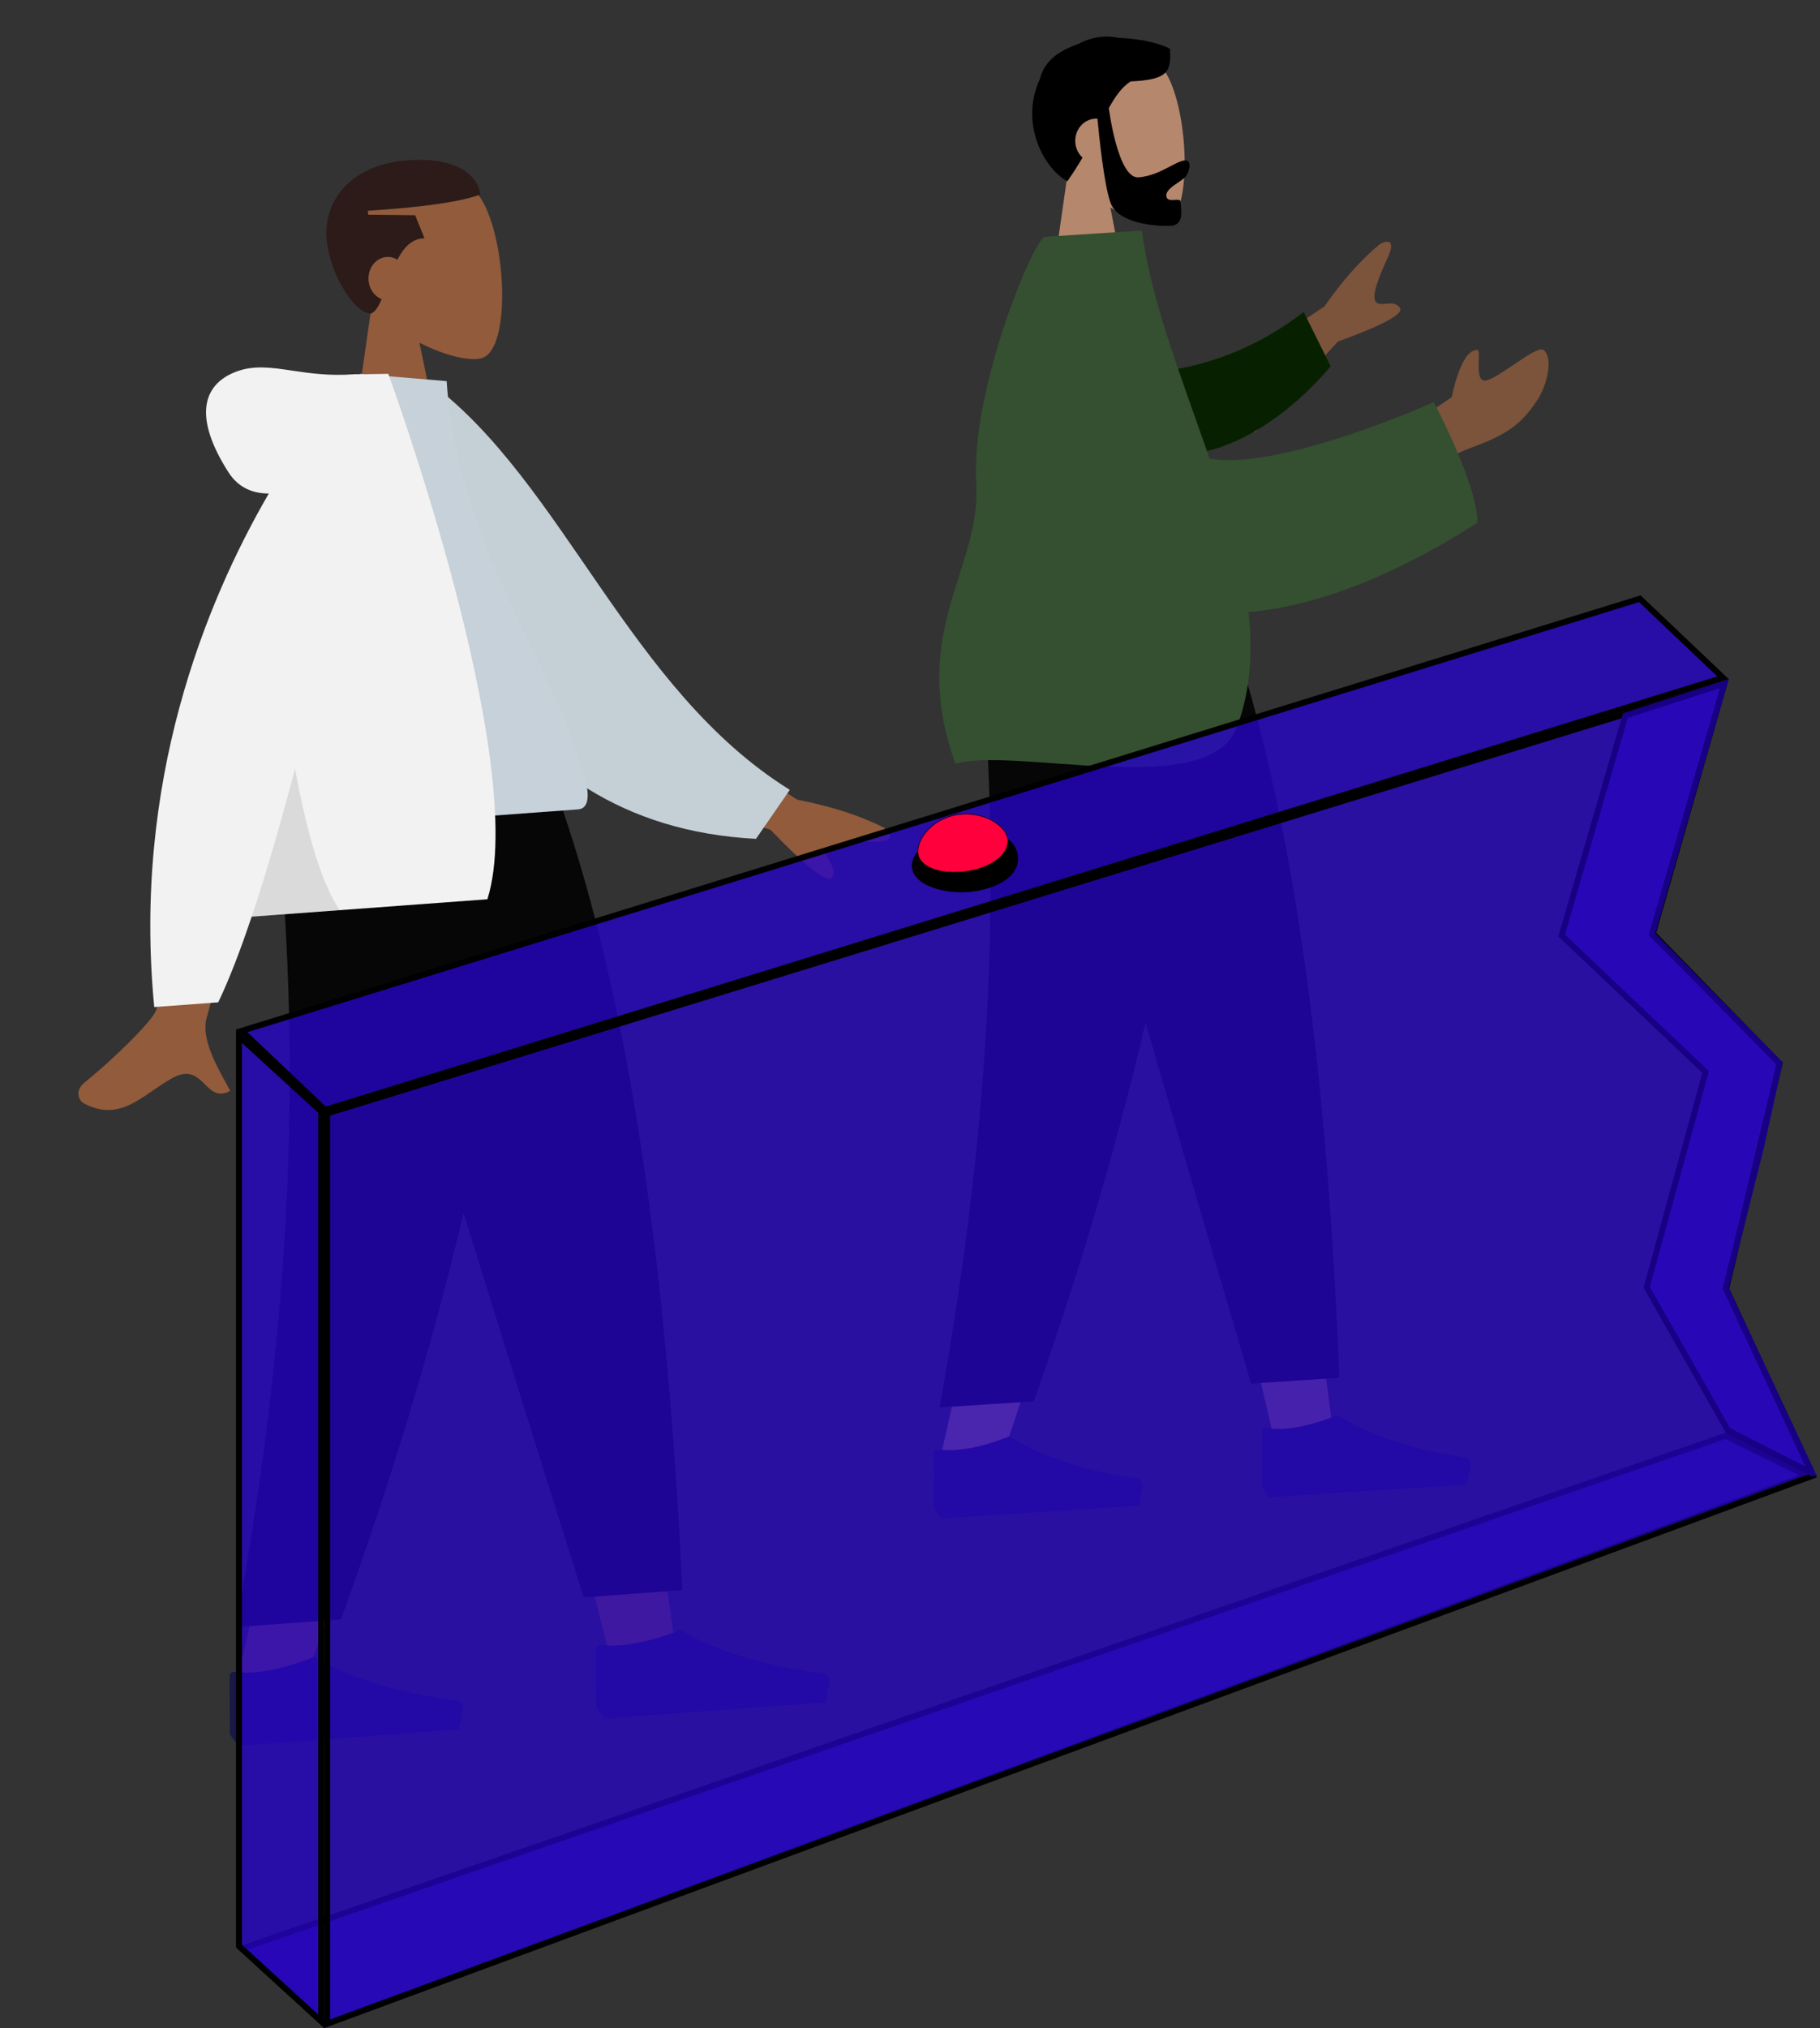 <svg width="307" height="342" viewBox="0 0 307 342" fill="none" xmlns="http://www.w3.org/2000/svg">
<rect x="0" y="0" width="307" height="342" fill="#333333" stroke="none"/>
<g clip-path="url(#clip0_306_48)">
<path fill-rule="evenodd" clip-rule="evenodd" d="M187.299 34.999C191.252 37.184 195.066 38.116 196.796 37.524C201.136 36.037 200.552 18.951 196.751 12.445C192.949 5.94 175.242 4.14 175.131 17.523C175.092 22.167 177.167 26.176 180.075 29.369L176.601 53.662L190.73 52.751L187.299 34.999Z" fill="#B5876D"/>
<path fill-rule="evenodd" clip-rule="evenodd" d="M185.121 20.014C184.981 20.005 184.839 20.005 184.696 20.014C182.745 20.14 181.261 21.915 181.381 23.978C181.441 25.026 181.904 25.946 182.6 26.582C181.853 27.855 181.011 29.189 180.038 30.572C175.949 28.324 171.974 20.603 175.421 13.318C176.287 9.802 179.217 8.39 182.016 7.351C184.265 6.181 186.654 5.911 188.712 6.393C192.697 6.497 196.311 7.547 197.358 8.241C197.588 12.211 196.929 13.436 190.712 13.733C189.235 14.684 188.147 16.228 187.036 18.231C187.055 18.378 188.562 30.131 192.021 29.907C194.115 29.772 195.969 28.804 197.446 28.032C198.425 27.52 199.238 27.096 199.847 27.056C200.96 26.984 200.797 28.474 200.122 29.614C199.909 29.976 199.347 30.355 198.74 30.764C197.768 31.42 196.682 32.152 196.732 33.013C196.778 33.803 197.526 33.753 198.176 33.709C198.677 33.676 199.12 33.646 199.141 34.007C199.151 34.18 199.169 34.371 199.188 34.574C199.317 35.982 199.499 37.948 197.532 38.075C195.255 38.221 188.677 37.765 187.351 34.263C186.226 31.293 185.359 22.588 185.121 20.014Z" fill="black"/>
<path fill-rule="evenodd" clip-rule="evenodd" d="M174.888 105.649L201.009 182.857L214.573 241.216L224.753 240.559L206.613 103.602L174.888 105.649Z" fill="#B5876D"/>
<path fill-rule="evenodd" clip-rule="evenodd" d="M174.888 105.649L201.009 182.857L214.573 241.216L224.753 240.559L206.613 103.602L174.888 105.649Z" fill="black" fill-opacity="0.1"/>
<path fill-rule="evenodd" clip-rule="evenodd" d="M165.197 106.274C169.069 147.009 169.767 169.318 169.645 173.05C169.523 176.781 169.052 201.75 158.545 246.081L169.133 245.398C183.968 202.563 188.551 177.329 190.212 171.723C191.873 166.116 196.426 143.468 202.694 103.855L165.197 106.274Z" fill="#B5876D"/>
<path fill-rule="evenodd" clip-rule="evenodd" d="M174.425 105.679C181.603 132.363 193.807 174.909 211.039 233.319L225.928 232.358C223.499 171.422 216.499 131.665 206.739 103.593L174.425 105.679Z" fill="#060606"/>
<path fill-rule="evenodd" clip-rule="evenodd" d="M165.122 106.279C168.962 147.016 167.476 187.489 158.492 237.347L174.379 236.322C189.281 194.108 199.349 153.28 204.974 103.708L165.122 106.279Z" fill="#060606"/>
<path fill-rule="evenodd" clip-rule="evenodd" d="M157.505 254.273L157.511 245.053C157.512 244.653 157.862 244.357 158.236 244.416C163.405 245.234 170.293 242.198 170.293 242.198C177.683 247.047 188.035 248.824 191.672 249.321C192.376 249.417 192.865 250.131 192.714 250.864L192.083 253.917L171.051 255.274L158.782 256.066L157.505 254.273Z" fill="#191847"/>
<path fill-rule="evenodd" clip-rule="evenodd" d="M212.842 250.702L212.848 241.482C212.849 241.082 213.199 240.786 213.574 240.845C218.742 241.663 225.63 238.627 225.63 238.627C233.02 243.477 243.372 245.253 247.009 245.75C247.713 245.847 248.202 246.56 248.051 247.293L247.42 250.346L226.388 251.703L214.119 252.495L212.842 250.702Z" fill="#191847"/>
<path fill-rule="evenodd" clip-rule="evenodd" d="M223.374 51.7L203.627 64.856L211.669 72.936L225.683 57.599C233.372 54.814 236.853 52.915 236.123 51.902C235.509 51.048 234.602 51.138 233.768 51.22C233.117 51.285 232.511 51.345 232.118 50.951C231.224 50.052 232.632 46.616 234.101 43.415C235.57 40.215 233.823 40.598 232.841 41.108C229.68 43.682 226.525 47.213 223.374 51.7ZM244.881 66.984L236.208 72.779L237.272 82.273C237.272 82.273 242.828 77.46 247.743 75.662C254.011 73.37 256.508 71.768 259.38 67.367C260.917 65.012 262.071 60.404 260.398 59.035C259.757 58.51 257.566 59.99 255.331 61.499C253.627 62.65 251.897 63.818 250.808 64.129C249.342 64.548 249.398 62.501 249.442 60.865C249.474 59.691 249.5 58.729 248.954 59.042C246.33 59.259 244.881 66.984 244.881 66.984Z" fill="#7C533B"/>
<path fill-rule="evenodd" clip-rule="evenodd" d="M193.523 62.861C200.675 62.32 210.127 60.105 219.914 52.611L224.46 61.786C217.863 69.613 208.337 76.308 199.686 76.609C192.869 76.846 188.886 68.363 193.523 62.861Z" fill="#072100"/>
<mask id="mask0_306_48" style="mask-type:alpha" maskUnits="userSpaceOnUse" x="191" y="52" width="34" height="25">
<path fill-rule="evenodd" clip-rule="evenodd" d="M193.523 62.861C200.675 62.32 210.127 60.105 219.914 52.611L224.46 61.786C217.863 69.613 208.337 76.308 199.686 76.609C192.869 76.846 188.886 68.363 193.523 62.861Z" fill="white"/>
</mask>
<g mask="url(#mask0_306_48)">
</g>
<path fill-rule="evenodd" clip-rule="evenodd" d="M177.967 128.737C171.108 128.238 164.806 127.779 161.146 128.79C156.161 114.778 159.092 105.564 161.797 97.059C163.427 91.932 164.976 87.063 164.661 81.556C163.742 65.519 174.485 40.049 176.277 39.933L176.79 39.9L190.986 38.984L192.611 38.879C193.916 48.756 197.656 59.299 201.42 69.911C202.299 72.389 203.179 74.871 204.03 77.349C216.066 79.433 241.851 67.811 241.851 67.811C241.851 67.811 249.349 81.943 249.207 88.176C234.355 97.643 221.425 102.272 210.605 103.22C211.343 109.997 210.936 116.518 208.65 122.599C205.587 130.748 190.803 129.672 177.967 128.737Z" fill="#345031"/>
<mask id="mask1_306_48" style="mask-type:alpha" maskUnits="userSpaceOnUse" x="158" y="38" width="92" height="92">
<path fill-rule="evenodd" clip-rule="evenodd" d="M177.967 128.737C171.108 128.238 164.806 127.779 161.146 128.79C156.161 114.778 159.092 105.564 161.797 97.059C163.427 91.932 164.976 87.063 164.661 81.556C163.742 65.519 174.485 40.049 176.277 39.933L176.79 39.9L190.986 38.984L192.611 38.879C193.916 48.756 197.656 59.299 201.42 69.911C202.299 72.389 203.179 74.871 204.03 77.349C216.066 79.433 241.851 67.811 241.851 67.811C241.851 67.811 249.349 81.943 249.207 88.176C234.355 97.643 221.425 102.272 210.605 103.22C211.343 109.997 210.936 116.518 208.65 122.599C205.587 130.748 190.803 129.672 177.967 128.737Z" fill="white"/>
</mask>
<g mask="url(#mask1_306_48)">
</g>
</g>
<g clip-path="url(#clip1_306_48)">
<path fill-rule="evenodd" clip-rule="evenodd" d="M70.748 57.787C75.177 60.068 79.444 61.013 81.374 60.356C86.213 58.709 85.459 40.46 81.172 33.559C76.886 26.659 57.091 24.974 57.047 39.276C57.032 44.239 59.374 48.495 62.643 51.868L58.907 77.873L74.688 76.709L70.748 57.787Z" fill="#915B3C"/>
<path fill-rule="evenodd" clip-rule="evenodd" d="M62.048 35.549C71.159 34.943 77.469 34.088 81.028 32.812C80.656 29.704 77.214 26.413 68.752 27.037C59.338 27.731 54.655 33.653 55.08 40.072C55.469 45.936 59.676 52.803 62.537 52.884C63.261 52.667 63.83 51.726 64.373 50.446C63.166 49.972 62.262 48.739 62.162 47.233C62.028 45.213 63.392 43.467 65.207 43.333C65.867 43.285 66.495 43.455 67.034 43.789C68.099 41.753 69.5 40.185 71.606 40.189L70.027 36.297L62.093 36.214L62.048 35.549Z" fill="#2C1B18"/>
<path fill-rule="evenodd" clip-rule="evenodd" d="M57.305 133.445L86.953 215.594L102.458 277.77L113.828 276.931L92.739 130.831L57.305 133.445Z" fill="#915B3C"/>
<path fill-rule="evenodd" clip-rule="evenodd" d="M57.305 133.445L86.953 215.594L102.458 277.77L113.828 276.931L92.739 130.831L57.305 133.445Z" fill="black" fill-opacity="0.1"/>
<path fill-rule="evenodd" clip-rule="evenodd" d="M46.481 134.244C51.051 177.718 51.964 201.547 51.851 205.536C51.737 209.525 51.36 236.211 39.887 283.722L51.713 282.85C68.031 236.88 73 209.854 74.822 203.842C76.645 197.829 81.596 173.567 88.361 131.154L46.481 134.244Z" fill="#915B3C"/>
<path fill-rule="evenodd" clip-rule="evenodd" d="M56.788 133.483C64.967 161.9 78.858 207.198 98.461 269.379L115.092 268.152C112.012 203.073 103.952 160.685 92.88 130.821L56.788 133.483Z" fill="#060606"/>
<path fill-rule="evenodd" clip-rule="evenodd" d="M46.396 134.25C50.932 177.727 49.514 220.995 39.775 274.391L57.519 273.082C73.916 227.774 84.92 184.012 90.908 130.966L46.396 134.25Z" fill="#060606"/>
<path fill-rule="evenodd" clip-rule="evenodd" d="M38.774 292.49L38.726 282.638C38.724 282.211 39.114 281.889 39.532 281.947C45.312 282.752 52.989 279.415 52.989 279.415C61.276 284.498 72.852 286.257 76.919 286.739C77.706 286.833 78.257 287.588 78.092 288.374L77.406 291.645L53.915 293.378L40.211 294.389L38.774 292.49Z" fill="#191847"/>
<path fill-rule="evenodd" clip-rule="evenodd" d="M100.581 287.931L100.532 278.079C100.53 277.651 100.92 277.33 101.339 277.388C107.119 278.192 114.796 274.856 114.796 274.856C123.082 279.938 134.658 281.697 138.725 282.18C139.513 282.273 140.064 283.029 139.899 283.814L139.213 287.085L115.721 288.818L102.018 289.829L100.581 287.931Z" fill="#191847"/>
<path fill-rule="evenodd" clip-rule="evenodd" d="M134.492 134.856L112.486 120.83L108.618 132.761L129.965 139.938C136.301 146.482 139.778 149.149 140.397 147.937C140.918 146.916 140.4 146.034 139.922 145.222C139.549 144.589 139.202 143.998 139.39 143.417C139.82 142.089 143.775 141.935 147.533 141.949C151.292 141.964 150.091 140.362 149.134 139.598C145.164 137.569 140.284 135.989 134.492 134.856ZM26.32 170.412C27.985 166.317 31.994 127.308 31.994 127.308L45.738 126.349C45.738 126.349 35.765 168.83 34.919 171.447C33.82 174.846 36.376 179.478 38.11 182.619C38.378 183.105 38.626 183.555 38.839 183.96C36.796 185.068 35.708 183.991 34.561 182.855C33.266 181.573 31.895 180.216 28.988 181.848C27.865 182.48 26.811 183.205 25.781 183.914C22.223 186.363 18.955 188.613 14.138 186.067C13.374 185.664 12.456 184 14.309 182.511C18.924 178.8 25.507 172.414 26.32 170.412Z" fill="#915B3C"/>
<path fill-rule="evenodd" clip-rule="evenodd" d="M67.177 66.126L72.797 64.721C95.114 81.592 106.125 116.353 133.226 133.199L127.519 141.46C82.289 139.152 68.308 96.792 67.177 66.126Z" fill="#C5CFD6"/>
<path fill-rule="evenodd" clip-rule="evenodd" d="M47.181 140.205C47.181 140.205 81.377 137.683 97.488 136.494C99.788 136.324 99.132 133 98.687 131.33C93.557 112.066 77.188 92.099 75.344 64.273L60.681 63.043C49.972 83.448 47.414 107.787 47.181 140.205Z" fill="#C7D1D9"/>
<path fill-rule="evenodd" clip-rule="evenodd" d="M42.45 154.585C40.553 160.243 38.653 165.198 36.808 169.032L26.019 169.828C22.342 131.961 34.616 101.71 45.341 83.225C42.688 83.229 40.231 82.287 38.542 79.65C32.597 70.364 34.159 64.894 39.711 62.725C42.764 61.532 45.739 61.973 49.3 62.501C52.214 62.933 55.521 63.423 59.584 63.124C59.585 63.124 59.587 63.124 59.588 63.123C59.982 63.094 60.342 63.095 60.67 63.122L65.504 63.044C65.504 63.044 89.495 128.602 82.213 151.651L42.45 154.585Z" fill="#F2F2F2"/>
<path fill-rule="evenodd" clip-rule="evenodd" d="M42.45 154.585C44.939 147.162 47.423 138.528 49.775 129.628C51.499 139.111 53.95 148.583 57.312 153.489L42.45 154.585Z" fill="black" fill-opacity="0.1"/>
</g>
<path d="M54.791 341.425L40.766 328.602L291.08 242.137L304.72 248.852L54.791 341.425Z" fill="#2704C4" fill-opacity="0.6" stroke="black"/>
<path d="M40.309 328.183V174.749L54.179 187.431V340.865L40.309 328.183Z" fill="#2704C4" fill-opacity="0.8" stroke="black"/>
<path d="M54.811 187.17L40.772 173.84L276.608 100.968L290.646 114.297L54.811 187.17Z" fill="#2704C4" fill-opacity="0.8" stroke="black"/>
<path d="M305.798 248.85L55.179 341.283V187.771L290.875 115.272L278.889 157.169L278.809 157.448L279.011 157.655L300.179 179.371L291.206 217.19L291.166 217.359L291.239 217.516L305.798 248.85Z" fill="#2704C4" fill-opacity="0.75" stroke="black"/>
<path d="M274.172 120.67L290.868 115.287L278.738 157.265L278.656 157.547L278.862 157.755L300.151 179.283L297.071 193.372L291.125 217.033L291.082 217.205L291.157 217.366L305.694 248.417H305.609L291.475 241.219L277.772 217.087L287.631 181.068L287.71 180.779L287.493 180.573L263.426 157.773L274.172 120.67Z" fill="#2704C4" fill-opacity="0.6" stroke="#180084"/>
<path d="M171.661 144.056C172.2 147.116 169.382 149.434 164.736 150.253C160.09 151.072 154.398 149.562 153.859 146.502C153.319 143.442 157.625 140.818 162.271 139.998C166.917 139.179 171.121 140.996 171.661 144.056Z" fill="black"/>
<path d="M169.969 141.408C170.17 142.548 169.64 143.722 168.509 144.71C167.379 145.698 165.65 146.496 163.47 146.881C161.29 147.265 159.235 147.143 157.677 146.636C156.116 146.128 155.066 145.241 154.866 144.105C154.664 142.961 155.188 141.482 156.313 140.189C157.437 138.897 159.157 137.798 161.332 137.415C163.507 137.031 165.567 137.456 167.134 138.265C168.703 139.075 169.767 140.266 169.969 141.408Z" fill="#FF003D" stroke="black" stroke-width="0.1"/>
<defs>
<clipPath id="clip0_306_48">
<rect width="116.101" height="252.423" fill="white" transform="matrix(0.998 -0.064 0.058 0.998 142.908 7.476)"/>
</clipPath>
<clipPath id="clip1_306_48">
<rect width="143.784" height="269.665" fill="white" transform="matrix(0.997 -0.074 0.066 0.998 0 30.522)"/>
</clipPath>
</defs>
</svg>
